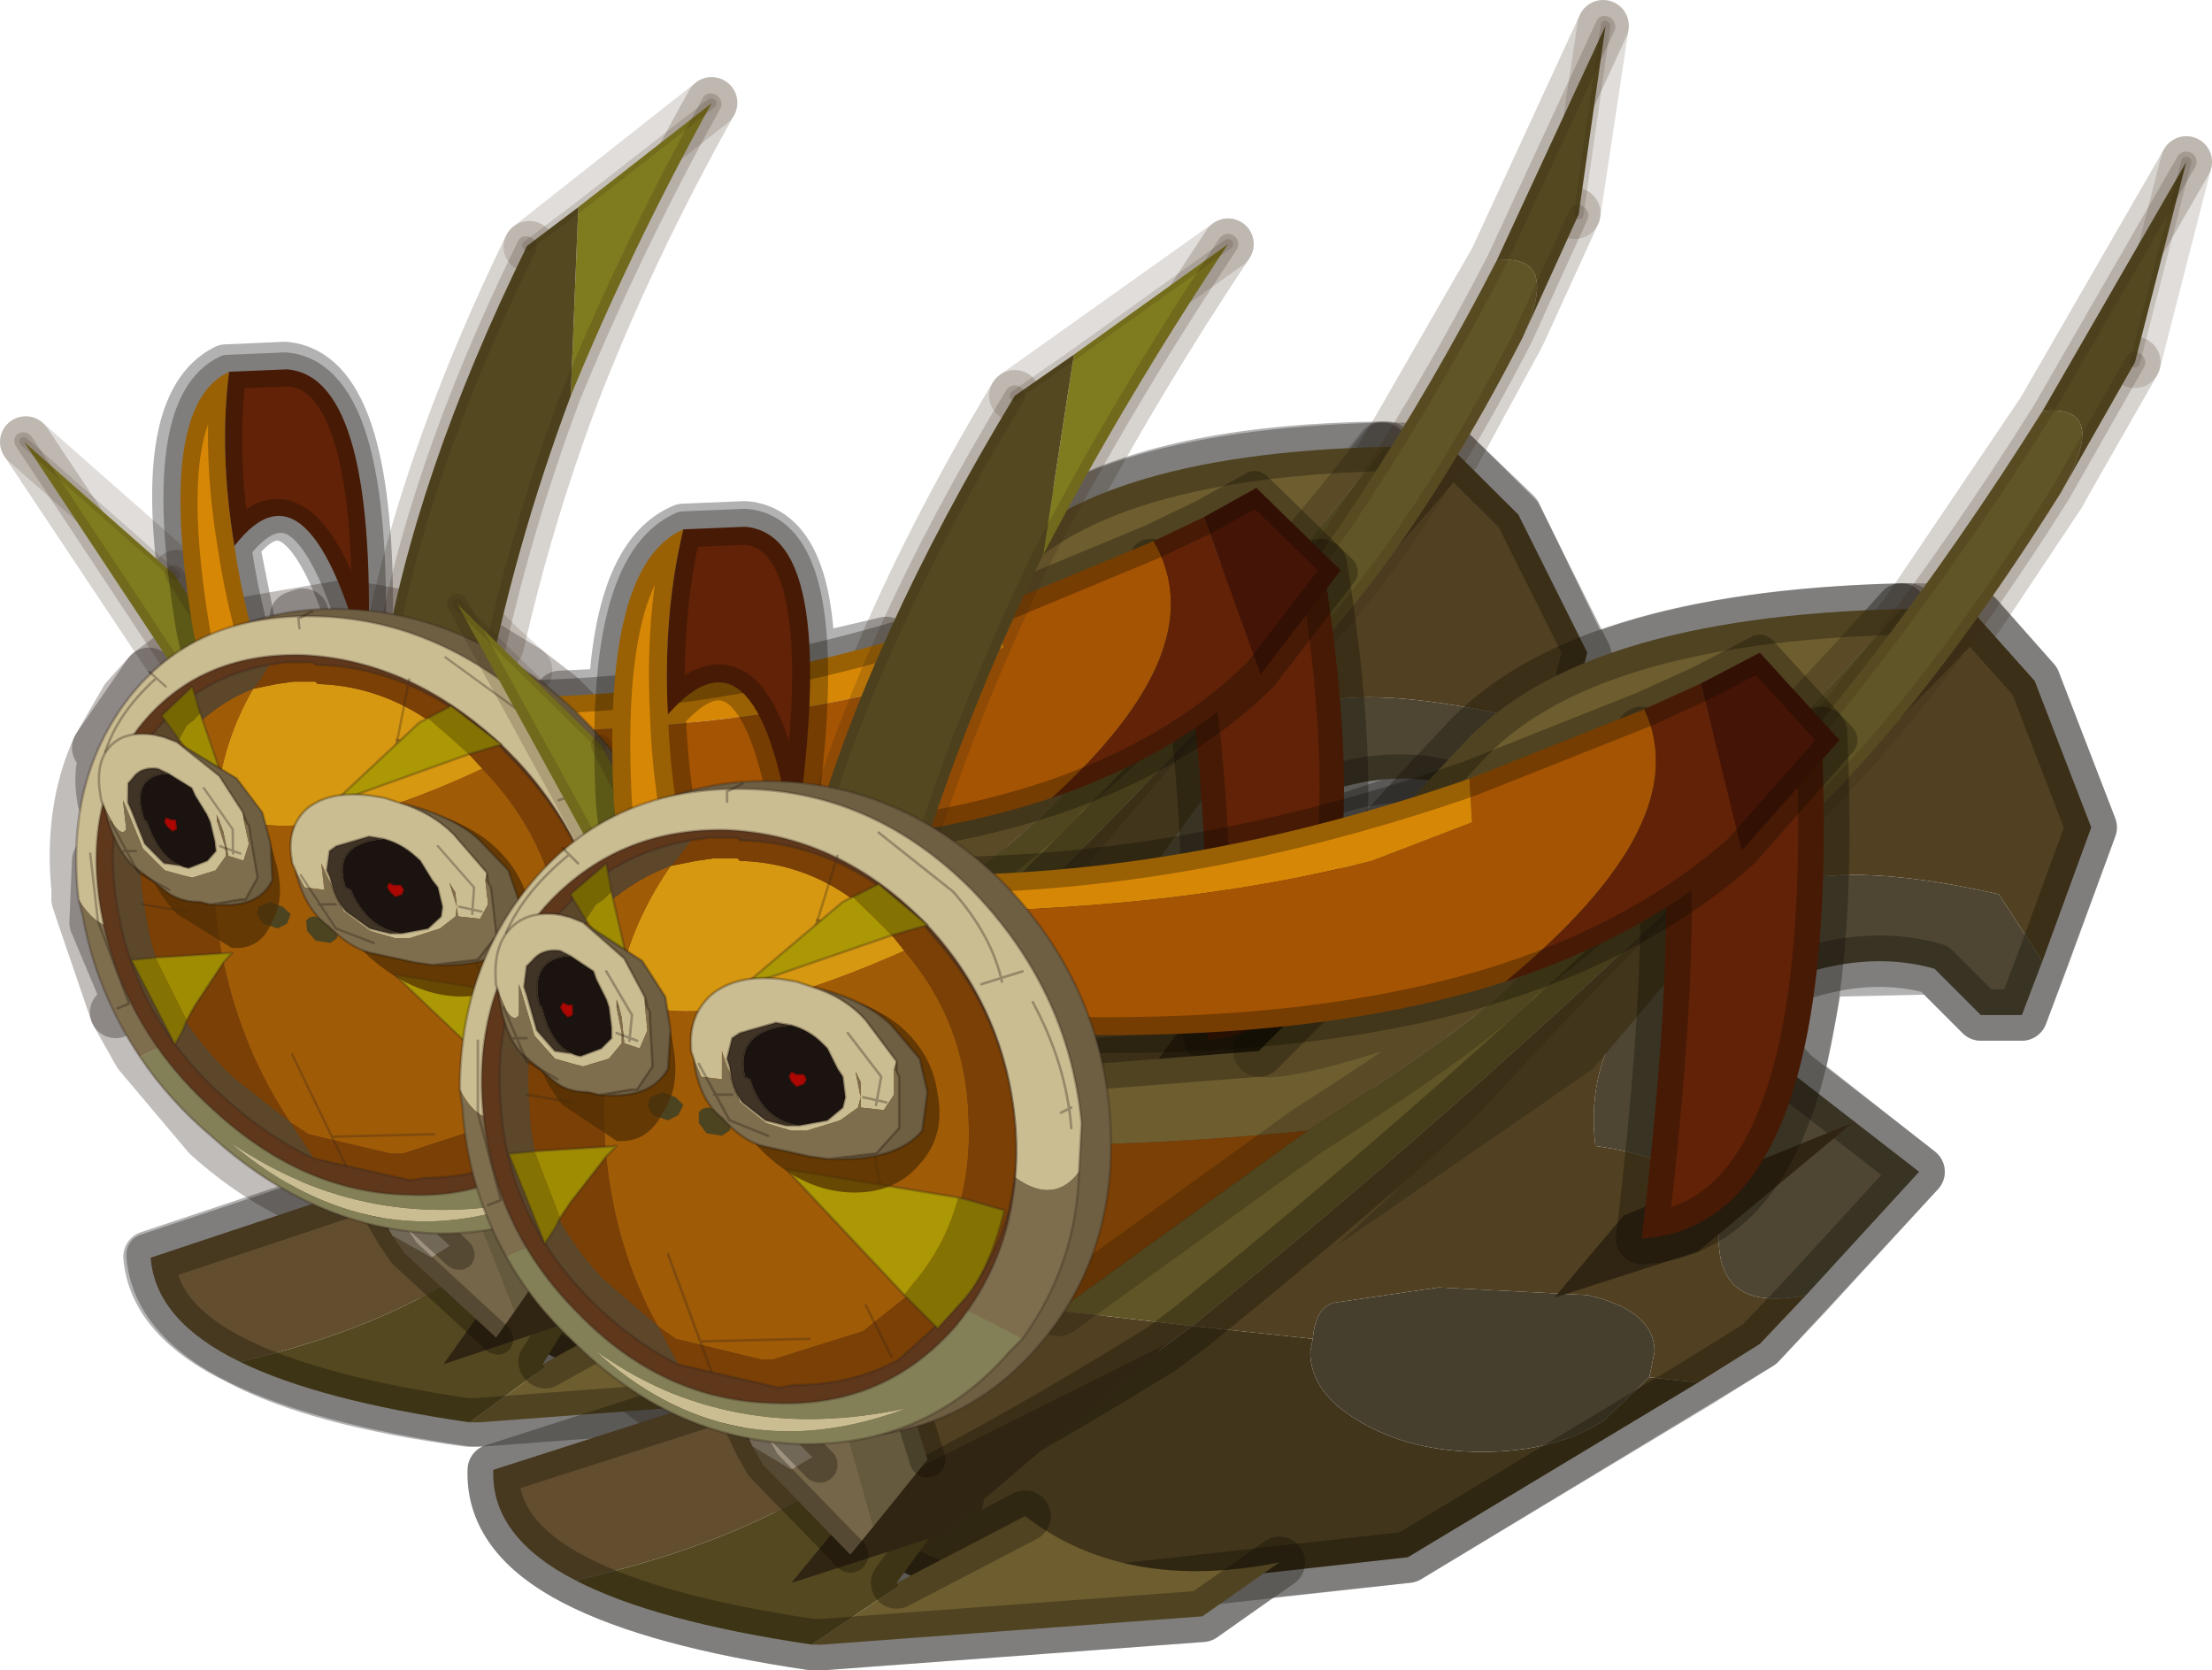 <svg viewBox="0 0 43.05 32.5" xmlns="http://www.w3.org/2000/svg" xmlns:xlink="http://www.w3.org/1999/xlink"><g transform="translate(-259.4 -386.7)"><use transform="translate(259.4 386.7)" width="43.05" height="32.5" xlink:href="#a"/><use transform="matrix(.942 0 .107 .942 258.74 387.01)" width="34.05" height="29.55" xlink:href="#b"/><use transform="translate(268.1 389.65)" width="34.05" height="29.55" xlink:href="#b"/></g><defs><g id="a" fill="none" stroke-linecap="round" stroke-linejoin="round"><path d="M280.2 396.6q2.15-1.15 6.1-1.2h.1m1.3.15 1.2 1.15 1.3 2.7-.05.25q2.35-1 6.25-1.1h.15m1.35.15 1.1 1.25 1.1 2.85-1.35 3.65h-.8l-.9-.9-2.25.05-.4 2.05 2.35 1.85-3.1 3.35-6.85 4.15-2.8.3-1.2.85-7.4.55h-.2q-3.05-.45-4.6-1.25-1.65-.85-1.6-2.15l3.5-1.1m-.15-.05-3.7.2h-.15q-2.95-.4-4.45-1.2-1.65-.8-1.75-2l3.15-1.05m19.75-11.85.1.7m-2.55 4.3-.05-.8-.1-1.3V401l-2.55 2.65m5.5-1V402l-.1-1.7-.15-1.35m-2.7 2.05-.05-.1m-12.2 11.7-.3.45.1.05.45-.25m-.45.25-.2.1.1-.15m13.55-6.3-.8.15v-.1m-2 .3h1.25l1.85.05.5-.45m10 .95-.7 1.7-.9 1q-.65.4-1.45.45l.1-.6.1-.95.25-3.4v-.3l.05-.95v-.15q-4.55 4.3-9.25 8.05l-.6.45m4.9-10.75.35-.3-1.7.1m1.7-.1.6-.7.7-.6q.65-.55 1.6-.95m4.75 1.9V404l-.1 1.6m-2.95-1.15v-.1m-12.5 11.85-2.2 1.15-.3.15.15-.2.5-.65m-.5.65.15.05" stroke="#000" stroke-opacity=".302" transform="translate(-259.4 -386.7)"/><path d="m284.85 397.2 1.45-1.8m-6.95 7-1.55.55m10.75 2.9-1.2.45-3.05.85h-.4m-3.65 4.9 4.6-3.35 1.15-.75 2.95-2.2m-8.9-3.6-1.55 1.35m16.15-3 1.75-1.95" stroke="#000" stroke-opacity=".2" transform="translate(-259.4 -386.7)"/><path d="M267.1 398.65q.75-3.35 2.6-7.15m3.55-2.8q-1.6 2.85-2.7 5.7-.9 2.4-1.45 4.85m7.55-.05q1-2.3 2.5-4.8m4.15-2.95q-1.7 2.55-3.1 5.15m6.2-1.2 2.1-3.65 2.1-4.55m-.55 3.65-1.05 2.3-.05.1-1.25 2.3m8.85 3 2.6-3.85 2.8-4.85m-1 3.9-1.4 2.45-.05.1-1.6 2.4m-35.2.8-2.8-4.2m2.95 2.6.15.2m14.55 4.7q.55-1.75 1.35-3.45v-.05l.45-1 .35-.8.5-.9m-4.65 5.4.65-1.75.45-1.05m8.65-.25 2.4-3.4m-18.95 3.65-.45-.75m26.6 3.9 3-3.65m-3.05 2.05 1.7-2.2m-11.45-1.1 1.3-2.05" stroke="#382510" stroke-opacity=".2" transform="translate(-259.4 -386.7)"/><path d="m269.7 391.5 3.55-2.8m-4.15 10.55.55.5m9.5-5.35 4.15-2.95m7.3-4.25-.55 3.65m11.9-1-1 3.9m-41.05 1.55 2.95 2.6m5.45.55.8.8" stroke="#382510" stroke-opacity=".153" transform="translate(-259.4 -386.7)"/><path d="M263 398.1q-.5-3.55.8-4.2l1.15-.05q1.6.15 1.6 4.7m3.75 1.7 1.05-.05q.15-2.7 1.35-3.2l1.2-.05q1.2.1 1.25 2.6l1.5-.35M263 398.1l.1.85.05.25m1.1-.4-.3-1.5q-.35-1.85-.15-3.4m15.55 4.4 2.45-1.1.95-.45 1.05-.55 1.05 1m-7.3 5.6 1.8-.4.5-.2.2-.05q1.4-.5 2.5-1.25l1.3-1.1 1.35-1.55.25-.45-.6-.6m-4.8 6.45.5-.05 1.45-.2.75-.15 2.8-.6 1.35-.45 1.1-.35 3.4-1.35 1.1-.5 1.15-.6 1 1.1m-22.1 1.7-.15-1.4v-.75q-.05-1.65.3-3.05m-1.35 3.2v1.15m1.05-.75q1.1-1.25 1.75 0l.45 1.3m.45.05.1-1.5v-.9m-7.35 11.1.35.3m.9 1.75-1.75-1.65-.25-.3-.05-.1-.05-.05m9 6.35-1.7-1.75-.25-.45v-.05m.95.1h.25m7.6-8-.55.05h-1.55m3.7-.15-1.6.1m-4.05-3.1 1.3-.05m-2.8 10.8.2.65m11.5-9.35-.25.05-.15.05-4.15.85m4.55-.95 2.9-1.4.25-.15.3-.2.9-.75 1.6-1.7.3-.45-.35-.35-.2-.25m-30.7-3.2q1.2-1.6 2.2 1.2" stroke="#000" stroke-opacity=".302" transform="translate(-259.4 -386.7)"/><path d="m266.55 398.55.55.1m2.55 1.1.65.5m2.2 13.95-.15-.05m-6.9-4.05q-1.05-.45-2-1.3l-1.35-1.6-.45-.8-.65-1.9-.1-.3v-.2q-.15-1.55.4-2.75l.55-.95.45-.5.4-.3m.45-.3q.5-.3 1.1-.4l1.05-.15h.2l1.05.15.5.1 1.1.45.85.45.15.15.75.55 1.25 1.45.2.3.15.3.5-.2-.65-1-.4-.45-.65-.65m-7.15-1.05q-.25.1-.45.3m-.4 1.55.05-.1.25-.25-.1-.1.6-.55.05.15q.6-.45 1.45-.6l.35-.05h.5l.05.05 1.85.4v-.05l-.45-.2-.4-.1-.05-.05-1.15-.15-.85.05-1.15.35-.05.05-.25.15-.9.85-.05.1m.8.1-.25-.4m1 .8-.45-1.3m.55 5.2.15-.15-1.5.1-.45-.05.2.45.05.05.1.3.6.9.1-.3.05-.1.2-.3.5-.85v-.05m-1.8-.1-.2-.8-.1-.5v-1.1m-.15-.6-.15 1v.15l.05.55.05.6.05.1q.2 1.25 1 2.35l1.1 1.3q1.25 1.1 2.7 1.45l.3.05.45.1h.3l1.2-.1.2-.05-.1-.3-.95.1-.3.05-1.25-.2-.6-.25q-.9-.4-1.75-1.15-1-.85-1.5-1.95m-.05-1.85.65-.05m12.7-2.2-.5-.05-.45-.05h-.15l-1.85.3 1.05-.15h.25l.75.05.35.1.45.1 1.15.45.8.5.65.5.25.25.4.45.75 1.05.65 1.35.1.3.25 1.4v.45l-.05.5q-.05 1.45-.7 2.65l-.4.6-.25.25q-.8.95-1.8 1.4l-.6.2.6-.15q1.35-.4 2.35-1.55l.55-.7.1-.15q.8-1.35.8-3.1l-.05-.55-.2-1.3-.1-.25q-.4-1.35-1.3-2.45l-.35-.4-.3-.3-.25-.2-.7-.55-.25-.15q-.95-.6-2-.8m-9-3.45-.4-.05H266l-1.75.3m5.4.95-.9-.55-1.65-.55m-.8 3.5 2.2-.8.65-.15-.15-.15-.25-.2q-.3-.25-.55-.35l-.05-.05-.45.2v.05l-.15.05-.4.3-1.15 1.15m3.5 2 .2-.2.15-.25.15-.1.55-.55-1.3-1.75-.1-.15m-.95-.7-.05-.05-.8-.45-.2 1.05m1.6-.2-.7-.55-.05-.05-.65-.3m3.2 3.15h.05l-.45-.75-1.15-1.3m2.3 1.6q-.4.15-.7.45m2-.9h-.05l-.55.15m-.3 1.05q.55-.25 1.15-.35l.35-.05h.55l.05.05q1 0 1.85.4l.05-.05-.55-.2-.1-.05-.15-.05-.05-.05-1.3-.2-.9.1-.3.05-.55.15-.2.05-.75.4-.05.05-.45.35-.35.35-.1.15m1.6-1.95-.2.1m-1.05 1.85.3-.3-.05-.1.1-.1.6-.5.05.15.45-.25m2.6 2.35.75-.3 1.7-.55.7-.2-.25-.25-.5-.45-.2-.1v.05l-.15.05-.35.15-.05.05-.15.05-.5.35-1.3 1.15m-3.45-1.55.25.4.05.1m.7.4-.3-1.45m.15 5.35-2.1.15.7 1.75.3-.45v-.05l.2-.3.7-.9.2-.2m-2.75-3.05h.2l-.1-.3-.1.3-1.6-.3.05.05 1.3 1.35.3.25.1.1.35.3.3.25.15.15h.05l.8.2-.25.3-.5-.4-.05-.1m-.95-2.65.05.2.1-.25m0 .55.2.05.05-.1m0 .1h-.05m-.1 3.25-.1-.65-.05-.15v-1.05m-.4-.35-.05.85.05.35.05.55.15.7m.7-.35-.05-.3-.45-.7m.45.7-.1-.6v-.55m-1.2 1.35-2.1-.25.25.65m2.85-.15.05.05v.1l.05.05v.15m.05.1.15.35v.1l.4.8.3.45.7.8.4.4q1.05.95 2.35 1.25l.25.05.55.05h.25l1.3-.1 1.2-.5 1.05-.9.25-.3.1-.2q.7-1.05.8-2.4-.1 1.05-.65 1.9l-.35.5-.4.45-.1.1-.75.6-.1.05-1.95.45-.3.05-1.3-.2-.65-.25q-.9-.45-1.7-1.25l-.9-1.1m-1.2-.7.05.1.1.25.3.6.45.7.55.65.35.35 1.75 1.3m-6.9-4.05 1.4.45.1.05.85.05h.75l.1-.05h.15l.15-.05m-.25-.75.1.35v.05m9.7 1.3.45-1.25-.7-.2h-.15l-.05-.05-1.3-.2-.2-.05-1.85-.3.05.1 2.25 2.35.05.1.6.55m-2.5.2-2.1.05.2.7m.75 1.2h-.05l-1.45-.5m2.7.6h.5l.25-.05.7-.15m-2.65.1.95.1m-2.55-3.7.65 1.7m5.3-6.85.4.85.2.5.05.3.1.4.1 1-.05.6m-2.45-5.6-.15-.1-.35-.2-.5-.3m-.4 1.2.35-1.15.85.5m1.85 2-.9-1.25.1.2q1.05 1.2 1.45 2.7m-2.2 5.6-.55-1.1m.2-2.9.1.55m-11.5-2.55.8 1.6" stroke="#332720" stroke-opacity=".302" transform="translate(-259.4 -386.7)"/><path d="m262.05 401 .25.05h.3v.05h.25l.75.4m-1.55-.5q-.35.05-.55.25-.2.4-.1 1l.05.05v.15l.1.25.25.55.1.15v.05h.05v.05l.05.05.1.15.1.1.35.2.1.1.2.1.5.1.2.05h.05l.55-.1.05-.05.15-.2.05-.3-.1-.75-.05-.15v-.1l-.1-.15-.45-.75-.05-.05-.8-.65m1 2.2v-.5l-.7-.7v.05l.3.4v.15l.1.35v.2l-.15.15-.35.15h-.2l-.3-.1-.35-.4-.25-.65-.05-.15v-.35l.05-.15.45-.1.25.05.45.3.05.1m-1.6.6.05.2.3.55m.75-1.75q-.75.05-.45.9l.05.05q.3.8.8.9m-.5-.85.05-.1.1.05h.1v.2l-.05.05-.15-.1-.05-.1m1.05 1.65q.75.05 1.05-.35l.1-.15-.05-.7V403l-.2-.5-.5-.65-.3-.3-.1-.05m-1.3-1.7-1 1.45m.9 2.55.3.2.05.05.1.05m-1.35-.65-.05 1.2.65 1.55-.25.2m3.65-7.75-.15.05.05.25m.8 3.25.3-.05.35.05h.2v.05h.4l1 .4.3.2.75.75.2.4v.2m-3.5-2q-.4 0-.65.25l-.2.3q-.1.25-.05.65l.05.05v.15l.05.2.3.2v.05l.1.2h.35l-.1-.25-.05-.2-.05-.15.05-.4.1-.15.7-.15.25.1q.3.05.6.25l.1.15.3.4.05.15.05.35v.2l-.25.15-.5.2h-.2l-.4-.1h-.05l-.45-.4-.15-.15m-.35 0 .3.45.75.55.9.2.3.05h.05l.75-.1.1-.1.2-.15.1-.2v-.1l-.05-.75v-.1l-.05-.05v-.1l-.1-.15-.35-.55-.2-.25-.7-.45-.35-.2m2.9.1.45-.15-1.05-1.65-1.4-1.2m3 2.6-.55.25m1 1 .1.2.2.45.05.15.05.3.15.65m-.85-2.3.3.55m-1.7 1.3h.35m3.05 3.5.45-.05-.15-.5-.05-.15.1-.4.15-.1q.25-.3.7-.2l.3.05q.35.1.6.35l.1.1.2.4.1.15.05.4-.05.2-.3.25-.55.1h-.25l-.25-.05-.85-.05-.3-.5-.1-.2-.25-.35q.05.5.35.85l.35.35.45.3.15.05.9.2.35.05h.3l.6-.1h.05l.45-.5v-1l-.05-.1v-.2l-.3-.5-.3-.3-.55-.45-.5-.2-.3-.1-.3-.05h-.6l-.75.3-.25.35q-.2.3-.15.7v.05l.1.3m-3.05-2.95-.3.1q-.2.05-.3.2l-.05.05q-.15.2-.15.45l-.05.5v.05l.05.05v.1l.05.35.3.55.25.5.5.35.65.2.2.05h.05l.6-.1h.1l.3-.45-.05-.9v-.15l-.05-.1-.05-.2-.4-.75-.7-.65h-.05l-.05-.05-.25-.1-.2-.05h-.05m.6.2q.4.15.7.4m.1 1.85.05-.5-.7-.75v.05l.2.4.05.15.05.4v.2l-.2.2-.4.15-.15-.05-.35-.05-.35-.4-.2-.7-.05-.15.05-.4.1-.1q.2-.25.55-.2l.2.1.45.3.05.1m.1 2.3q.95.1 1.3-.5l.05-.75-.05-.4-.05-.25-.45-.7-.25-.25-.1-.05m-1 1.15v.2l-.1.05-.1-.1-.05-.1.05-.1.1.05h.1m4.5 1.35.05.1-.05.1-.15.05-.1-.1-.05-.1.05-.1.1.05h.15m-.25-.95q-1.1.1-.9 1l.1.05q.25.8.95.9m-.5-.05-.15-.05-.45-.35-.1-.2m-4.5-3.1.3-.5-.05-.1v-.05m.9-.95-.6.75-.25.35.05.25m-1.65-1.45.65.8v.05l-.05.55m.15 2.75v-.35m.15-1.55-.15.05-.8.05m.95-.1.25-.1m-2.2-1.35.05-.1.1.05h.15l.05.1-.05.1-.1.05-.15-.1-.05-.1m-1.7-.15.1.2.3.55.15.2.25.2.45.25.2.05m.2-2.2q-1.05.05-.65.9v.05q.35.8 1 .9m3.3.4q-.8.05-.6.95l.05.05q.15.75.6.9m-.9.1v.05l.15.15.2.15.2.1m-1.05-1.4.4.85.1.1m-.95 0v1.1l.25.85m0 .05v-.05m.1.4.05.1.05.3-.35.15m.2-.8v.05m10.45-3.95-.55.25-.55.2m-1.75-3.2 1.35 1.3.95 1.7m-3.1 3.5.65-.05q.6-.15.9-.5l.1-.75-.15-.65-.55-.65-.15-.1-.5-.35-.9-.3m.7.9.65.85-.1.5-.3-.1m3.35-1.85q.65 1.2.95 2.45" stroke="#14100d" stroke-opacity=".302" transform="translate(-259.4 -386.7)"/></g><g id="c"><path d="m14.3 22.65 2.35.25-.05.25q0 .8.95 1.35 1 .6 2.4.6t2.35-.6l.9-.85.95.1-5.65 3.4-7.65.85q-2.05-.15-3.5-1.45 2.3-.95 6.35-3.45l.6-.45" fill="#41351b" fill-rule="evenodd" transform="translate(.2 .2)"/><path d="M26.25 22.05q-1.7.35-1.7-1.1-.05-1.5-2.4-1.8-.2-1.6.8-2.85.85-1.05 2.2-1.95t4.85-.1l.85 1.3-.4 1.05h-.8l-.9-.9q-1.75-.5-3.95.7l1.2 1.35 2.45 1.9-2.2 2.4" fill="#4e4633" fill-rule="evenodd" transform="translate(.2 .2)"/><path d="M16.65 22.9q.05-.6.4-.7l2.05-.3 2.9.15q1.3.3 1.3 1.1l-.1.5-.9.85q-.95.6-2.35.6t-2.4-.6q-.95-.55-.95-1.35l.05-.25" fill="#463f2d" fill-rule="evenodd" transform="translate(.2 .2)"/><path d="m30.85 15.55-.85-1.3q-3.5-.8-4.85.1t-2.2 1.95q-1 1.25-.8 2.85 2.35.3 2.4 1.8 0 1.45 1.7 1.1l-.9.95-1.2.75-.95-.1.1-.5q0-.8-1.3-1.1l-2.9-.15-2.05.3q-.35.1-.4.7l-2.35-.25-.6.45q-4.05 2.5-6.35 3.45l-2.5-2.05 1.35-2.8 5.5.65 2.6.3Q22.05 16.4 29.45 8.7l1.25 1.4 1.1 2.85-.95 2.6" fill="#514122" fill-rule="evenodd" transform="translate(.2 .2)"/><path d="m7.5 18.85.45-.95 7.65-.6 1.95-1.95v-.65l-.55-.4q0-.25 2.55-2.95 2.25-2.5 8.55-2.65-4.4 4.9-7.45 7.15-.8.9-4.1 3-5.6.55-9.05 0m8.1-1.55q.75.15 5.05-1.45-4.3 1.6-5.05 1.45" fill="#6e5d2f" fill-rule="evenodd" transform="translate(.2 .2)"/><path d="m11.7 22.35-5.5-.65 1.3-2.85q3.45.55 9.05 0l-4.85 3.5" fill="#7b4005" fill-rule="evenodd" transform="translate(.2 .2)"/><path d="M29.45 8.7q-7.4 7.7-15.15 13.95l-2.6-.3 4.85-3.5q3.3-2.1 4.1-3Q23.7 13.6 28.1 8.7h1.35" fill="#605526" fill-rule="evenodd" transform="translate(.2 .2)"/><path d="m26.25 22.05 2.2-2.4-2.45-1.9-1.2-1.35q2.2-1.2 3.95-.7l.9.9h.8l.4-1.05.95-2.6-1.1-2.85-1.25-1.4q-7.4 7.7-15.15 13.95l-.6.45q-4.05 2.5-6.35 3.45 1.45 1.3 3.5 1.45l7.65-.85 5.65-3.4 1.2-.75.9-.95M7.5 18.85l.45-.95 7.65-.6 1.95-1.95v-.65l-.55-.4q0-.25 2.55-2.95 2.25-2.5 8.55-2.65h1.35M7.5 18.85 6.2 21.7l-1.35 2.8 2.5 2.05" fill="none" stroke="#0b0703" stroke-linecap="round" stroke-linejoin="round" stroke-opacity=".302" transform="translate(.2 .2)"/><path d="m11.7 22.35 4.85-3.5q3.3-2.1 4.1-3Q23.7 13.6 28.1 8.7m-7.45 7.15q-4.3 1.6-5.05 1.45" fill="none" stroke="#0b0703" stroke-linecap="round" stroke-linejoin="round" stroke-opacity=".2" transform="translate(.2 .2)"/><path d="m28.05 10.6-5.95 7.05-5 3.45 2.8-2.6q4.05-4.45 8.15-7.9" fill="#41351b" fill-rule="evenodd" transform="translate(.2 .2)"/><path d="M30.85 4.85 33.65 0l-1 3.9-1.45 2.55q1-1.75-.35-1.6" fill="#534820" fill-rule="evenodd" transform="translate(.2 .2)"/><path d="M31.2 6.45q-3.8 6.05-7.25 8.2l-.1-.7q3.8-4 7-9.1 1.35-.15.35 1.6" fill="#605526" fill-rule="evenodd" transform="translate(.2 .2)"/><path d="M31.05 5.05 33.85.2m-1 3.9L31.4 6.65q-3.8 6.05-7.25 8.2m-.1-.7q3.8-4 7-9.1" fill="none" stroke="#37240f" stroke-linecap="round" stroke-linejoin="round" stroke-opacity=".2" stroke-width=".4"/><path d="m33.85.2-1 3.9" fill="none" stroke="#37240f" stroke-linecap="round" stroke-linejoin="round" stroke-opacity=".153" stroke-width=".2"/><path d="M2.55 13.25 0 8.6l2.8 2.75 1.3 2.5-1.55-.6" fill="#7f7b1f" fill-rule="evenodd" transform="translate(.2 .2)"/><path d="M4.1 13.85q3 6.15 2.7 9.95l-.7-.25q-1.1-5.1-3.55-10.3l1.55.6" fill="#534820" fill-rule="evenodd" transform="translate(.2 .2)"/><path d="M2.75 13.45.2 8.8M3 11.55l1.3 2.5Q7.3 20.2 7 24m-.7-.25q-1.1-5.1-3.55-10.3" fill="none" stroke="#37240f" stroke-linecap="round" stroke-linejoin="round" stroke-opacity=".2" stroke-width=".4"/><path d="M.2 8.8 3 11.55" fill="none" stroke="#37240f" stroke-linecap="round" stroke-linejoin="round" stroke-opacity=".153" stroke-width=".2"/><path d="m11.4 7.65.6-3.9 3-2.15q-2 3-3.6 6.05" fill="#7f7b1f" fill-rule="evenodd" transform="translate(.2 .2)"/><path d="m10.85 4.55 1.15-.8-.6 3.9q-3.05 6.25-3.95 12.9l-1.05.1q-1.3-6.6 4.45-16.1" fill="#534820" fill-rule="evenodd" transform="translate(.2 .2)"/><path d="M11.05 4.75q-5.75 9.5-4.45 16.1m1.05-.1q.9-6.65 3.95-12.9m3.6-6.05q-2 3-3.6 6.05" fill="none" stroke="#37240f" stroke-linecap="round" stroke-linejoin="round" stroke-opacity=".2" stroke-width=".4"/><path d="m12.2 3.95-1.15.8m1.15-.8 3-2.15" fill="none" stroke="#37240f" stroke-linecap="round" stroke-linejoin="round" stroke-opacity=".153" stroke-width=".2"/><path d="m22.7 20.5 4.45-1.8-3 2.5-2.8.9 1.35-1.6" fill="#302513" fill-rule="evenodd" transform="translate(.2 .2)"/><path d="M26.55 11.1q.45 9.6-3.5 9.85.95-8 0-9.85h3.5" fill="#612207" fill-rule="evenodd" transform="translate(.2 .2)"/><path d="M26.55 11.1q.45 9.6-3.5 9.85.95-8 0-9.85" fill="none" stroke="#0b0703" stroke-linecap="round" stroke-linejoin="round" stroke-opacity=".302" transform="translate(.2 .2)"/><path d="M7.35 25.6q-1.95 1.3-5.05 2-1.65-.85-1.6-2.15l4.05-1.3q.95.95 2.6 1.45" fill="#624d2e" fill-rule="evenodd" transform="translate(.2 .2)"/><path d="m8.55 27.65.05.05-1.7 1.15q-3.05-.45-4.6-1.25 3.1-.7 5.05-2l2.4.4-1.2 1.65" fill="#534820" fill-rule="evenodd" transform="translate(.2 .2)"/><path d="m6.9 28.85 1.7-1.15-.05-.05 2.5-1.3q1.95 1.5 4.95.9l-1.5 1.05-7.4.55h-.2" fill="#6e5d2f" fill-rule="evenodd" transform="translate(.2 .2)"/><path d="M8.55 27.65 9.75 26M2.3 27.6q1.55.8 4.6 1.25h.2l7.4-.55 1.5-1.05m-4.95-.9-2.5 1.3m-3.8-3.5L.7 25.45q-.05 1.3 1.6 2.15" fill="none" stroke="#0b0703" stroke-linecap="round" stroke-linejoin="round" stroke-opacity=".302" transform="translate(.2 .2)"/><path d="m9.45 26.7-2.95.95 1.4-1.7L13.8 23l-4.35 3.7" fill="#302513" fill-rule="evenodd" transform="translate(.2 .2)"/><path d="M5.75 25 4.6 22.55l.55-1.5.3.75.05.1-.25.6 1.8.6.15.3.4 1.4-1.1.65-.75-.45" fill="#9f927e" fill-rule="evenodd" transform="translate(.2 .2)"/><path d="M5.95 22.35H7.1l-.6-1.6 1.55.95 1.1 3.55-1.05 1.3-.9-3.15-.15-.3-1.8-.6.25-.6.45.45" fill="#655a3e" fill-rule="evenodd" transform="translate(.2 .2)"/><path d="m8.1 26.55-.45.55-1.7-1.75-.2-.35.75.45 1.1-.65.5 1.75" fill="#756649" fill-rule="evenodd" transform="translate(.2 .2)"/><path d="M4.5 18.05h1.15l.5 1.75H4.8l-.3-1.75" fill="#d3c79b" fill-rule="evenodd" transform="translate(.2 .2)"/><path d="m7.3 22.55-.6-1.6 1.55.95 1.1 3.55m-1.5 1.85-1.7-1.75-.2-.35-1.15-2.45.55-1.5.3.75.05.1.45.45" fill="none" stroke="#0b0703" stroke-linecap="round" stroke-linejoin="round" stroke-opacity=".302" stroke-width=".7"/><path d="m5.7 17.7.75 1.95H5l-.55-.55-.05-.15-.35-.85-.4-1.55h1.6l.2.45.25.7" fill="#14716d" fill-rule="evenodd" transform="translate(.2 .2)"/><path d="m4.45 19.1-.3.75 2.15.7.25.35.45 1.65-1.35.8-.85-.5-1.45-2.95.7-1.8.35.85.05.15" fill="#9f927e" fill-rule="evenodd" transform="translate(.2 .2)"/><path d="m8.9 23.1-1.3 1.55-.6-2.1-.45-1.65-.25-.35-2.15-.7.3-.75.55.55h1.45L5.7 17.7l1.85 1.15L8.9 23.1" fill="#655a3e" fill-rule="evenodd" transform="translate(.2 .2)"/><path d="m7 22.55.6 2.1-.55.7L5 23.25l-.2-.4.85.5 1.35-.8" fill="#756649" fill-rule="evenodd" transform="translate(.2 .2)"/><path d="M3.65 16.55q-.35-1.6-.6-4.05Q2.8 7.85 4.4 7.15q-.4 1.65-.3 3.6.05 1.55.45 3.25l.7 2.55h-1.6" fill="#d78706" fill-rule="evenodd" transform="translate(.2 .2)"/><path d="m4.4 7.15 1.2-.05q1.9.15.95 6.3-.65-4.7-2.45-2.65-.1-1.95.3-3.6" fill="#612207" fill-rule="evenodd" transform="translate(.2 .2)"/><path d="m9.1 23.3-1.35-4.25L5.9 17.9l.75 1.95m-1.45 0-.55-.55m2.6 6.25-2.05-2.1-.2-.4-1.45-2.95.7-1.8-.4-1.55q-.35-1.6-.6-4.05Q3 8.05 4.6 7.35l1.2-.05q1.9.15.95 6.3-.65-4.7-2.45-2.65.05 1.55.45 3.25m.9 3 .25.7M4.6 7.35q-.4 1.65-.3 3.6m-.05 7.35.35.85.05.15" fill="none" stroke="#0b0703" stroke-linecap="round" stroke-linejoin="round" stroke-opacity=".302" stroke-width=".7"/><path d="M6.95 13.75q.45 2.45 2.9 3.15l-3.4-.3q.5-1.25-.9-3l1.4.15" fill="#104b47" fill-rule="evenodd" transform="translate(.2 .2)"/><path d="m19.7 12 .05.85-1.95.75q-3.9 1-9.2 1l-.5-.75q5.55.25 11.6-1.85" fill="#d78706" fill-rule="evenodd" transform="translate(.2 .2)"/><path d="M23.1 10.65q1.05 2.2-2.7 5.3-4.2 1.35-10.55.95-2.45-.7-2.9-3.15l1.15.1.5.75q5.3 0 9.2-1l1.95-.75-.05-.85 3.4-1.35" fill="#a55403" fill-rule="evenodd" transform="translate(.2 .2)"/><path d="M20.4 15.95q3.75-3.1 2.7-5.3l1.1-.5.8 3.25q-1.85 1.65-4.6 2.55" fill="#612207" fill-rule="evenodd" transform="translate(.2 .2)"/><path d="m25 13.4-.8-3.25 1.15-.6 1.55 1.7L25 13.4" fill="#441406" fill-rule="evenodd" transform="translate(.2 .2)"/><path d="M20.6 16.15q2.75-.9 4.6-2.55m-.8-3.25-1.1.5-3.4 1.35M8.3 14.05l-1.15-.1m2.9 3.15q6.35.4 10.55-.95m3.8-5.8 1.15-.6 1.55 1.7-1.9 2.15m-15.15 3.5-3.4-.3m-.9-3 1.4.15m1.15.1q5.55.25 11.6-1.85" fill="none" stroke="#0b0703" stroke-linecap="round" stroke-linejoin="round" stroke-opacity=".302" stroke-width=".7"/><path d="M6.15 12.05q-2.45-.05-4.1 1.7-1.6 1.9-1.35 4.5.2 2.6 2.1 4.55t4.4 2q2.5.1 4.1-1.75t1.4-4.5q-.2-2.6-2.1-4.55-1.95-1.9-4.45-1.95" fill="#6e5f43" fill-rule="evenodd" transform="translate(.2 .2)"/><path d="M6.35 12.25q-2.45-.05-4.1 1.7-1.6 1.9-1.35 4.5.2 2.6 2.1 4.55t4.4 2q2.5.1 4.1-1.75t1.4-4.5q-.2-2.6-2.1-4.55-1.95-1.9-4.45-1.95z" fill="none" stroke="#33261c" stroke-linecap="round" stroke-linejoin="round" stroke-opacity=".302" stroke-width=".05"/><path d="m12.1 19.65.05-.95q-.25-2.6-2.15-4.55-1.9-1.9-4.4-1.95t-4.05 1.7q-1.5 1.7-1.5 4.15.55 1.05 1.35.15l9.1 1.25q1 1 1.6.2m-3.35 4.6q-3.5.75-6.1-1.15 2.65 2.45 6.1 1.15" fill="#cbbd92" fill-rule="evenodd" transform="translate(.2 .2)"/><path d="m.05 18.05.05.35q.1 1.55.85 2.9Q4.7 19.5 11 22.9q1.05-1.45 1.1-3.25-.6.8-1.6-.2L1.4 18.2q-.8.9-1.35-.15" fill="#7f6e4e" fill-rule="evenodd" transform="translate(.2 .2)"/><path d="M.95 21.3q.5.9 1.3 1.65 1.9 1.9 4.4 2 2.5.05 4.1-1.8l.25-.25Q4.7 19.5.95 21.3m7.8 2.95q-3.45 1.3-6.1-1.15 2.6 1.9 6.1 1.15" fill="#837f56" fill-rule="evenodd" transform="translate(.2 .2)"/><path d="m12.3 19.85.05-.95q-.25-2.6-2.15-4.55-1.9-1.9-4.4-1.95t-4.05 1.7q-1.5 1.7-1.5 4.15l.05.35q.1 1.55.85 2.9.5.9 1.3 1.65 1.9 1.9 4.4 2 2.5.05 4.1-1.8l.25-.25q1.05-1.45 1.1-3.25z" fill="none" stroke="#33261c" stroke-linecap="round" stroke-linejoin="round" stroke-opacity=".302" stroke-width=".05"/><path d="m11.2 15.95-.8.25M10.8 16.15q-.2-.9-.95-1.75M9.85 14.4 8.4 13.25M5.75 12.3l-.3.15M5.45 12.45v.2M2.25 13.55l.3.3M2.35 13.7q-.85.7-1.2 1.5M1.15 15.2l.25.1M.6 17.3v1.4M.6 18.7l.45 1.7M1.05 20.4l-.25.1M11.4 16.55q.65 1.2.75 2.45M12.15 18.6l-.2.1" fill="none" stroke="#1b130d" stroke-linecap="round" stroke-linejoin="round" stroke-opacity=".302" stroke-width=".05"/><path d="M5.25 13q-2.15-.05-3.55 1.5Q.3 16.15.5 18.45t1.85 3.95q1.65 1.7 3.8 1.75 2.15.1 3.55-1.5 1.35-1.65 1.15-3.95t-1.8-3.95Q7.4 13.1 5.25 13" fill="#5f371b" fill-rule="evenodd" transform="translate(.2 .2)"/><path d="M5.45 13.2q-2.15-.05-3.55 1.5Q.5 16.35.7 18.65t1.85 3.95q1.65 1.7 3.8 1.75 2.15.1 3.55-1.5 1.35-1.65 1.15-3.95t-1.8-3.95Q7.6 13.3 5.45 13.2z" fill="none" stroke="#33261c" stroke-linecap="round" stroke-linejoin="round" stroke-opacity=".302" stroke-width=".05"/><path d="m4.15 13.7.5-.1.35-.05h.45l.05.05q1.75.05 3 1.5l.2.25q-4.05 1.8-5.6.85.25-1.35 1.05-2.5" fill="#d79811" fill-rule="evenodd" transform="translate(.2 .2)"/><path d="M4.15 13.7q-.8 1.15-1.05 2.5 1.55.95 5.6-.85 1.2 1.4 1.25 3.25.1 1.95-1.05 3.35l-1 .8-1.75.55H5.9l-1.65-.4-.35-.25q-1-1.8-1.05-4.1 0-1.25.25-2.35-.6-.35-.85-1.05l.2-.25q.75-.85 1.7-1.2" fill="#a05b07" fill-rule="evenodd" transform="translate(.2 .2)"/><path d="m8.7 15.35-.2-.25q-1.25-1.45-3-1.5l-.05-.05H5l-.35.05-.5.1.1-.1.3-.4.35-.05h.55l.05.05q2 .05 3.55 1.6l.2.25q1.4 1.55 1.6 3.6.2 2.2-1.2 3.7l-1.05.95q-.9.5-2.05.5l-.3.05-1.95-.45-.4-.75.35.25 1.65.4h.25l1.75-.55 1-.8q1.15-1.4 1.05-3.35-.05-1.85-1.25-3.25m-6.45-.2q.25.7.85 1.05-.25 1.1-.25 2.35.05 2.3 1.05 4.1l-1.05-.9Q1.45 20.3 1.4 18.3q-.15-1.8.85-3.15" fill="#7b4005" fill-rule="evenodd" transform="translate(.2 .2)"/><path d="m3.9 22.65.4.75q-.9-.45-1.7-1.25Q1 20.55.85 18.4.65 16.15 2 14.6l.1-.1q1-1.05 2.45-1.3l-.3.4-.1.1q-.95.35-1.7 1.2l-.2.25q-1 1.35-.85 3.15.05 2 1.45 3.45l1.05.9" fill="#5c472b" fill-rule="evenodd" transform="translate(.2 .2)"/><path d="m4.5 23.6 1.95.45.3-.05q1.15 0 2.05-.5l1.05-.95q1.4-1.5 1.2-3.7-.2-2.05-1.6-3.6l-.2-.25Q7.7 13.45 5.7 13.4l-.05-.05H5.1l-.35.05M4.5 23.6q-.9-.45-1.7-1.25-1.6-1.6-1.75-3.75-.2-2.25 1.15-3.8l.1-.1q1-1.05 2.45-1.3M6.95 15.8l.65-2.1" fill="none" stroke="#33261c" stroke-linecap="round" stroke-linejoin="round" stroke-opacity=".302" stroke-width=".05"/><path d="M8.4 17q-.35 2.05.2 3.75M8.65 23.45l-.5-1M4.3 21.45l.85 2.3M2.9 14.8l-.45 2.1M1.55 18.35l.9.15M7.2 14.95l.5.15M7.05 23.1l-2.1.05" fill="none" stroke="#33261c" stroke-linecap="round" stroke-linejoin="round" stroke-opacity=".302" stroke-width=".05"/><path d="m3 14.2-.1-.55-.7.6.3.5.2-.3.15-.1.15-.15" fill="#776703" fill-rule="evenodd" transform="translate(.2 .2)"/><path d="m2.5 14.75.95 1.4L3 14.2l-.15.15-.15.1-.2.3m-1 4.5.5 1.3.2-.3.7-.9.2-.2-1.6.1" fill="#9f8c03" fill-rule="evenodd" transform="translate(.2 .2)"/><path d="m8.45 15.05-.75-.75-.2.1-1.95 1.65 2.9-1m1.3 5.1L6.4 19.6l2.3 2.45.15-.2q.65-.75.9-1.7" fill="#ac9704" fill-rule="evenodd" transform="translate(.2 .2)"/><path d="m7.7 14.3.75.75.7-.2-.95-.8-.5.25m1 7.75.65.65.5-.55q.5-.55.8-1.75l-.7-.2-.2-.05q-.25.95-.9 1.7l-.15.2M2 20.55l-.5-1.3-.5.05.7 1.75.2-.3.1-.2" fill="#847303" fill-rule="evenodd" transform="translate(.2 .2)"/><path d="m8.65 15.25-2.9 1L7.7 14.6l.7-.35.95.8-.7.2m.25 7 .65.65.5-.55q.5-.55.8-1.75l-.7-.2-.2-.05-3.35-.55 2.3 2.45M3.2 14.4l-.1-.55-.7.6.3.5.95 1.4-.45-1.95m-1 6.35-.1.2-.2.3-.7-1.75.5-.05 1.6-.1-.2.2-.7.9-.2.3" fill="none" stroke="#33261c" stroke-linecap="round" stroke-linejoin="round" stroke-opacity=".302" stroke-width=".05"/><path d="m4.7 18.7.15.2.3.05.15-.1.05-.2-.2-.15-.25-.1q-.15 0-.2.1v.2M4.1 18.65l.2-.1.1-.2-.15-.15-.25-.1-.25.1-.05.15.1.2.3.1" fill="#4c4420" fill-rule="evenodd" transform="translate(.2 .2)"/><path d="M5.7 16.7q-.55.5-.4 1.3.1.8.8 1.4t1.5.65q.9.05 1.4-.55.5-.55.35-1.35-.1-.8-.75-1.35-.7-.55-1.6-.6-.8-.05-1.3.5" fill="#4e2d03" fill-opacity=".733" fill-rule="evenodd" transform="translate(.2 .2)"/><path d="m6.9 16.05-.3-.1-.3-.05q-.85-.1-1.35.3-.45.4-.4 1.05v.05l.05.15.15.35.4.05v-.55l.05.15.3.85.5.4.5.15h.3l.65-.2.35-.25.05-.2-.1-.5-.05-.15.05.15.1.2v.5l.45.05.2-.3v-.5l.05-.15-.6-.8q-.4-.45-1.05-.65M5.15 17.3l.1-.45q.05-.1.2-.15.3-.3.85-.25l.3.05q.4.15.7.4l.1.15.3.5-.3-.5-.1-.15q-.3-.25-.7-.4l-.3-.05q-.55-.05-.85.25-.15.05-.2.15l-.1.45" fill="#cbbd92" fill-rule="evenodd" transform="translate(.2 .2)"/><path d="M4.6 17.45q.1.8.55 1.15.4.45.8.55l.9.2.35.05h.05l.85-.1h.05l.45-.5v-1l-.05-.1-.05-.05v.5l-.2.3-.45-.05v-.5l-.1-.2.1.5-.05.2-.35.25-.65.2h-.3L6 18.7l-.5-.4-.3-.85-.05-.15v.55l-.4-.05-.15-.35" fill="#7f6e4e" fill-rule="evenodd" transform="translate(.2 .2)"/><path d="m8.55 17.5-.05.15.05.05v-.2m-.8.2-.05-.15.05.15" fill="#6f5f43" fill-rule="evenodd" transform="translate(.2 .2)"/><path d="M7.25 19.4q1.3.05 1.8-.55l.1-.75-.15-.65-.55-.65q-.5-.5-1.55-.75.65.2 1.05.65l.6.8v.2l.05.1v1l-.45.5H8.1l-.85.1" fill="#6e5f43" fill-rule="evenodd" transform="translate(.2 .2)"/><path d="m7.1 16.25-.3-.1-.3-.05q-.85-.1-1.35.3-.45.4-.4 1.05v.05l.05.15q.1.8.55 1.15.4.45.8.55l.9.2.35.05h.05q1.3.05 1.8-.55l.1-.75-.15-.65-.55-.65q-.5-.5-1.55-.75.65.2 1.05.65l.6.8v.2l.05.1v1l-.45.5H8.3l-.85.1" fill="none" stroke="#1b130d" stroke-linecap="round" stroke-linejoin="round" stroke-opacity=".302" stroke-width=".05"/><path d="m7.8 17.15.65.85-.1.55M8.1 18.4l.45.1M4.9 17.75l.6 1.1.75.3M5.2 18.35h.35" fill="none" stroke="#1b130d" stroke-linecap="round" stroke-linejoin="round" stroke-opacity=".302" stroke-width=".05"/><path d="m6.5 16.8-.3-.05-.7.2-.15.1-.1.4.05.15q.05.45.25.7l.45.35.4.1h.25q-.7-.1-.95-.9l-.1-.05q-.2-.9.9-1" fill="#403426" fill-rule="evenodd" transform="translate(.2 .2)"/><path d="M6.5 16.8q-1.1.1-.9 1l.1.05q.25.8.95.9l.55-.1.3-.25.05-.2-.05-.4-.1-.15-.2-.4-.1-.1q-.25-.25-.6-.35" fill="#1a130f" fill-rule="evenodd" transform="translate(.2 .2)"/><path d="M6.85 18.95H6.6l-.4-.1-.45-.35q-.2-.25-.25-.7l-.05-.15.1-.4.15-.1.7-.2.3.05q-1.1.1-.9 1l.1.05q.25.8.95.9l.55-.1.3-.25.05-.2-.05-.4-.1-.15-.2-.4-.1-.1q-.25-.25-.6-.35" fill="none" stroke="#1b130d" stroke-linecap="round" stroke-linejoin="round" stroke-opacity=".302" stroke-width=".05"/><path d="M6.6 17.75h.15l.05.1-.05.1-.15.05-.1-.1-.05-.1.05-.1.1.05" fill="#ad0703" fill-rule="evenodd" transform="translate(.2 .2)"/><path d="M6.8 17.95h.15l.05.1-.05.1-.15.05-.1-.1-.05-.1.05-.1z" fill="none" stroke="#1b130d" stroke-linecap="round" stroke-linejoin="round" stroke-opacity=".302" stroke-width=".05"/><path d="M1.65 15.65q-.35.5-.2 1.3.1.8.6 1.4l1.05.7q.6.05.9-.55.35-.5.2-1.3-.1-.8-.6-1.4-.5-.55-1.1-.6-.55-.1-.85.45" fill="#4e2d03" fill-opacity=".733" fill-rule="evenodd" transform="translate(.2 .2)"/><path d="m2.45 14.8-.25-.1-.2-.05q-.65-.1-1 .3-.3.35-.25 1V16l.05.15.15.35q.15.25.25.1V16l.05.15.25.85.4.45.35.1.2.05.5-.15.25-.3v-.2l-.1-.5v-.15l.05.15.05.2.05.5.3.1.15-.35-.05-.5v-.15l-.4-.75-.8-.7M1.2 16l.05-.45.15-.15q.2-.25.6-.2l.2.05.55.4.1.15.25.5-.25-.5-.1-.15-.55-.4-.2-.05q-.4-.05-.6.2l-.15.15-.05.45" fill="#cbbd92" fill-rule="evenodd" transform="translate(.2 .2)"/><path d="M.8 16.15q.1.8.45 1.2l.65.55q.25.2.65.2l.2.05h.05l.6-.1h.1l.3-.45-.05-.9v-.15l-.05-.1-.05-.05.05.5-.15.35-.3-.1-.05-.5-.05-.2H3.1l.1.5v.2l-.25.3-.5.15-.2-.05-.35-.1-.4-.45-.25-.85L1.2 16v.6q-.1.15-.25-.1l-.15-.35" fill="#7f6e4e" fill-rule="evenodd" transform="translate(.2 .2)"/><path d="M3.65 16.25v.15l.05.05-.05-.2m-.5.2-.05-.15v.15h.05" fill="#6f5f43" fill-rule="evenodd" transform="translate(.2 .2)"/><path d="M2.8 18.15q.95.1 1.3-.5l.05-.75-.1-.65-.45-.7-1.15-.75.8.7.4.75.05.2.05.1v.15l.05.9-.3.45h-.1l-.6.1" fill="#6e5f43" fill-rule="evenodd" transform="translate(.2 .2)"/><path d="m2.65 15-.25-.1-.2-.05q-.65-.1-1 .3-.3.35-.25 1v.05l.05.15q.1.8.45 1.2l.65.55q.25.2.65.2l.2.05H3q.95.1 1.3-.5l.05-.75-.1-.65-.45-.7L2.65 15l.8.7.4.75.05.2.05.1v.15l.05.9-.3.45h-.1l-.6.1" fill="none" stroke="#1b130d" stroke-linecap="round" stroke-linejoin="round" stroke-opacity=".302" stroke-width=".05"/><path d="m3.1 15.95.5.85-.05.5M3.3 17.15l.4.15M1.1 16.65l.45 1.05.6.35M1.3 17.25h.25" fill="none" stroke="#1b130d" stroke-linecap="round" stroke-linejoin="round" stroke-opacity=".302" stroke-width=".05"/><path d="m2.2 15.45-.2-.1q-.35-.05-.55.2l-.1.1-.05.4.05.15.2.7.35.4.35.05.15.05q-.55-.1-.75-.95l-.05-.05q-.2-.9.6-.95" fill="#403426" fill-rule="evenodd" transform="translate(.2 .2)"/><path d="M2.2 15.45q-.8.05-.6.95l.05.05q.2.85.75.95l.4-.15.2-.2v-.2l-.05-.4-.05-.15-.2-.4-.05-.15-.45-.3" fill="#1a130f" fill-rule="evenodd" transform="translate(.2 .2)"/><path d="m2.6 17.6-.15-.05-.35-.05-.35-.4-.2-.7-.05-.15.05-.4.1-.1q.2-.25.55-.2l.2.1q-.8.05-.6.95l.05.05q.2.85.75.95l.4-.15.2-.2v-.2l-.05-.4-.05-.15-.2-.4-.05-.15-.45-.3" fill="none" stroke="#1b130d" stroke-linecap="round" stroke-linejoin="round" stroke-opacity=".302" stroke-width=".05"/><path d="M2.15 16.4h.1v.2l-.1.05-.1-.1-.05-.1.05-.1.1.05" fill="#ad0703" fill-rule="evenodd" transform="translate(.2 .2)"/><path d="M2.35 16.6h.1v.2l-.1.05-.1-.1-.05-.1.05-.1z" fill="none" stroke="#1b130d" stroke-linecap="round" stroke-linejoin="round" stroke-opacity=".302" stroke-width=".05"/></g><use width="34.05" height="29.55" xlink:href="#c" id="b"/></defs></svg>